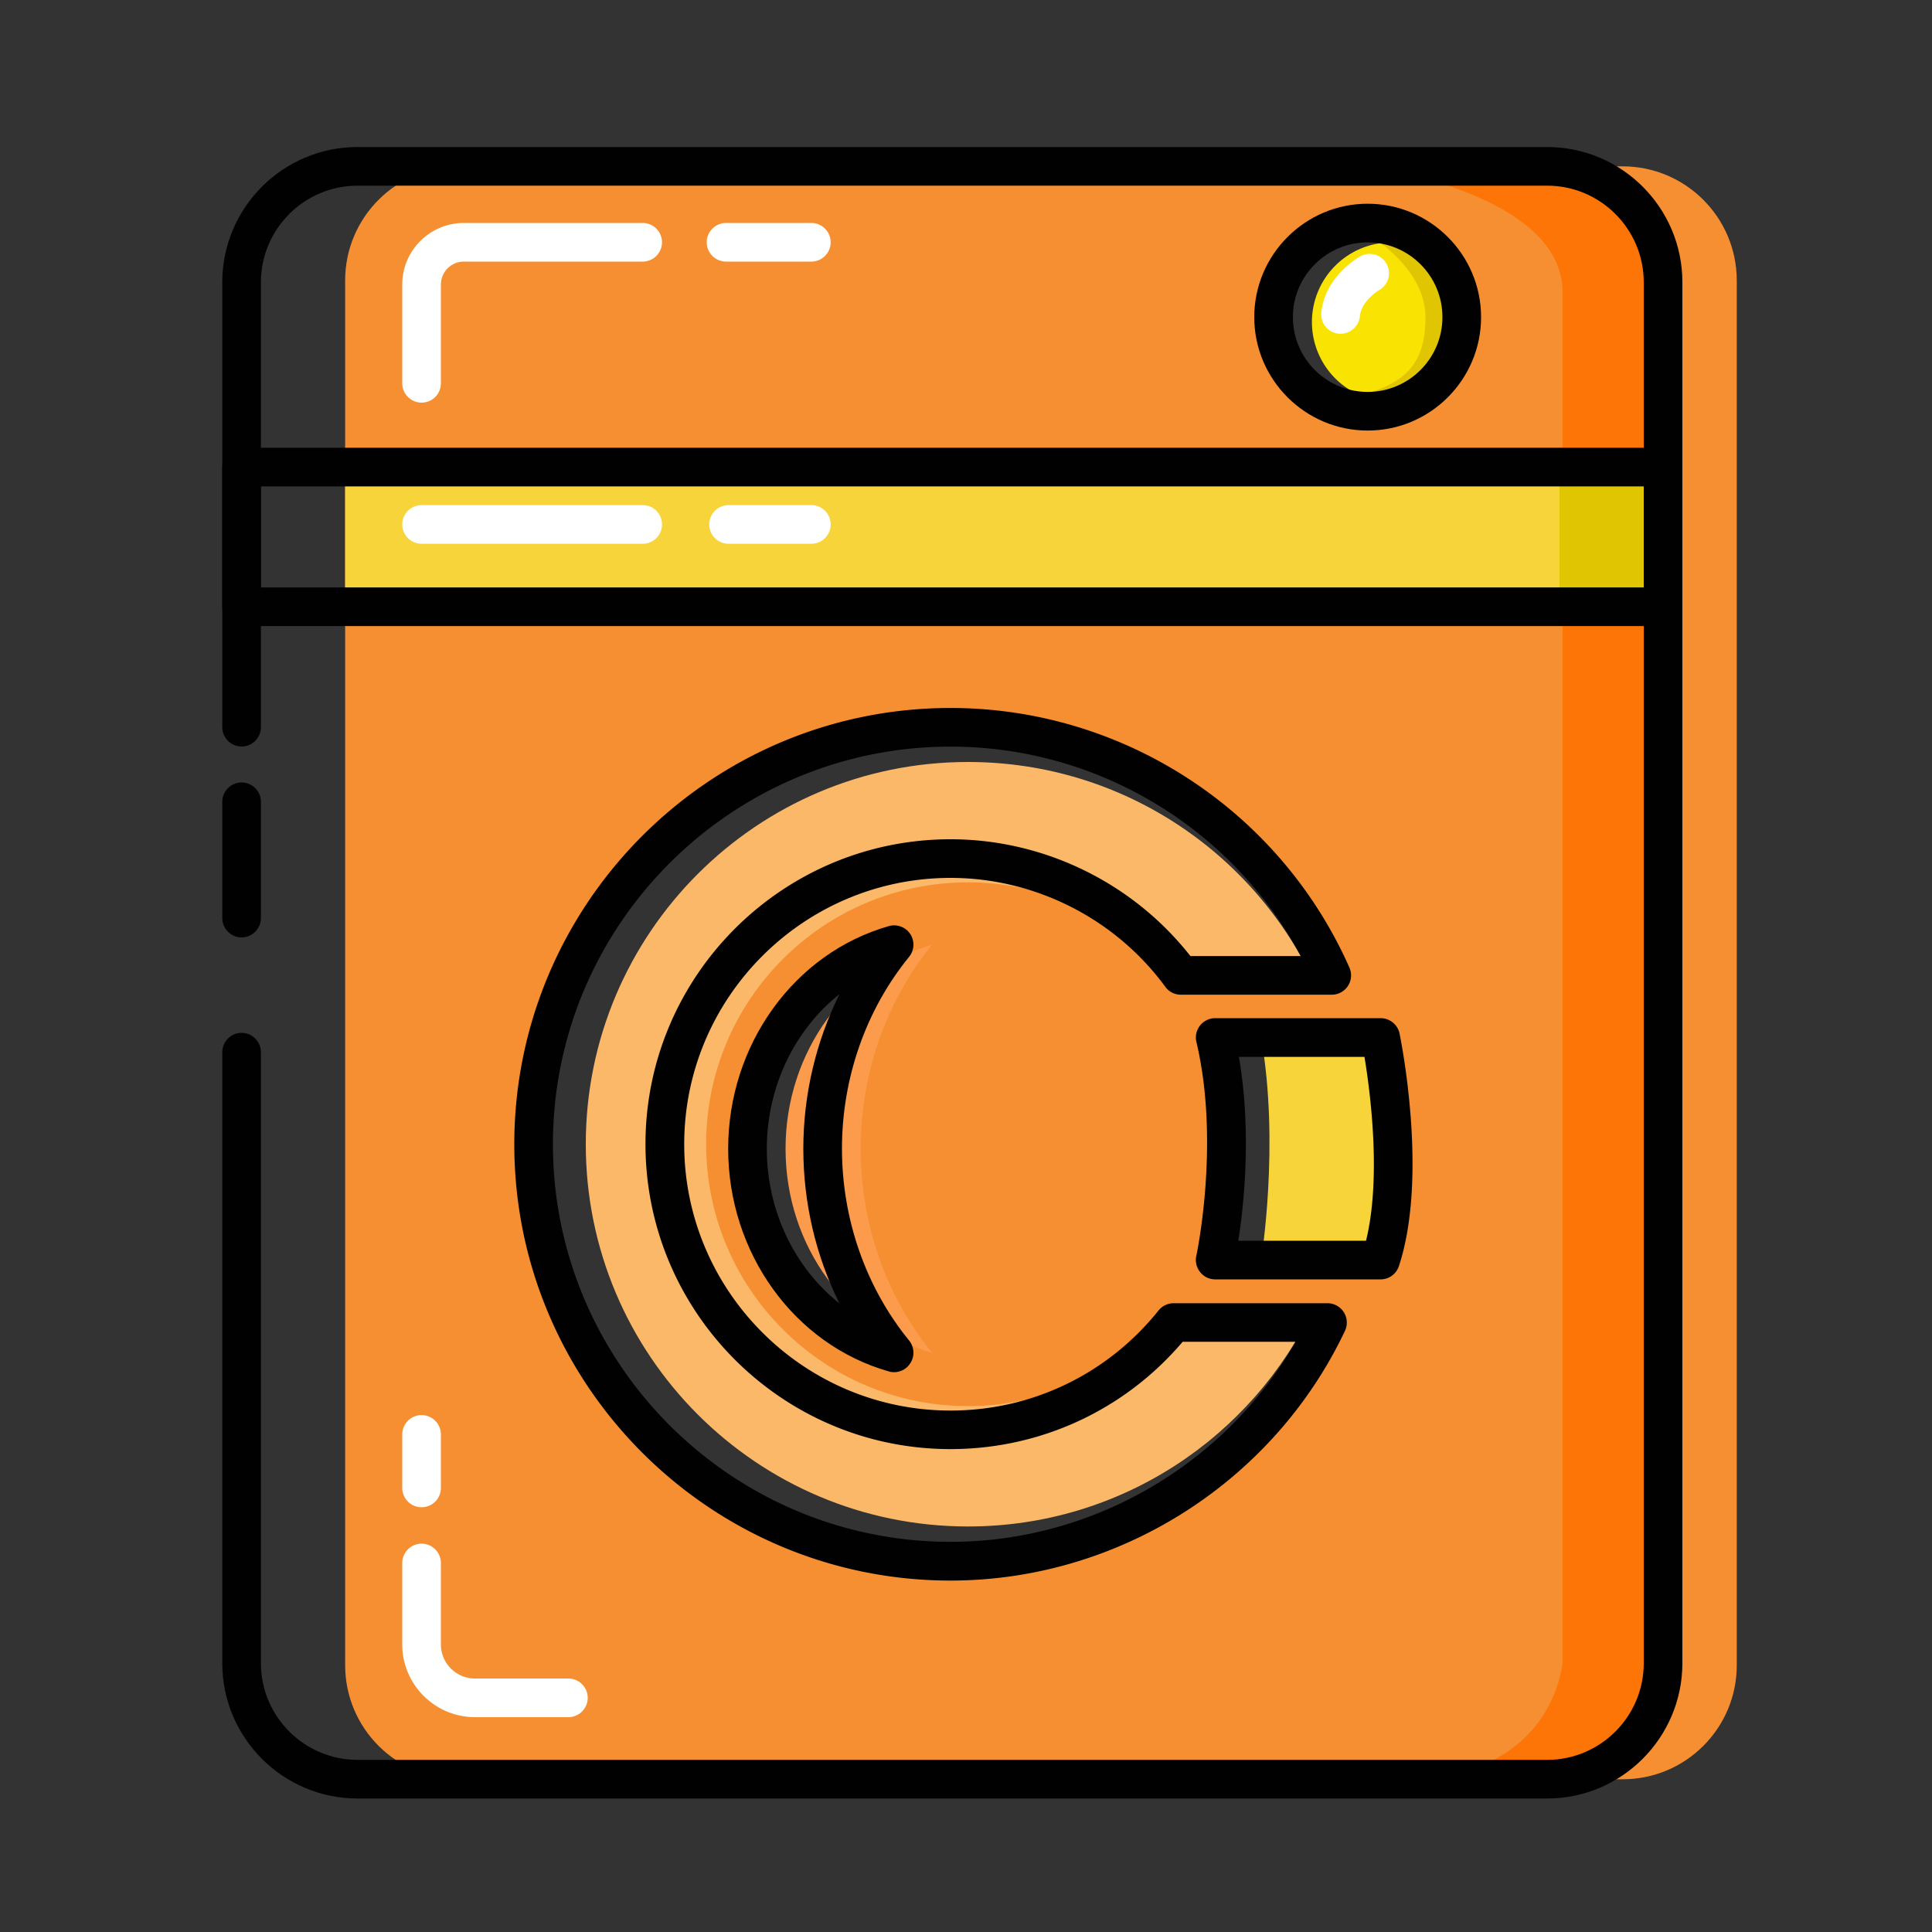 <?xml version="1.0" standalone="no"?><!DOCTYPE svg PUBLIC "-//W3C//DTD SVG 1.1//EN" "http://www.w3.org/Graphics/SVG/1.1/DTD/svg11.dtd"><svg class="icon" width="48px" height="48.00px" viewBox="0 0 1024 1024" version="1.1" xmlns="http://www.w3.org/2000/svg"><rect x="0" y="0" width="1024" height="1024" fill="#333333" stroke="none"/><path d="M860.006 88.166H243.405c-33.382 0-60.467 27.085-60.467 60.467v733.952c0 33.382 27.085 60.467 60.467 60.467h616.653c33.382 0 60.467-27.085 60.467-60.467V148.634c-0.051-33.382-27.136-60.467-60.518-60.467zM503.808 827.494c-122.061 0-220.979-98.97-220.979-220.979 0-122.061 98.97-220.979 220.979-220.979 90.163 0 167.68 54.067 202.035 131.482h-79.974c-27.546-37.53-71.936-61.901-122.061-61.901-83.61 0-151.398 67.789-151.398 151.398s67.789 151.398 151.398 151.398c47.872 0 90.522-22.221 118.221-56.883h81.562c-35.43 74.701-111.565 126.464-199.782 126.464z m-29.901-110.438c-44.749-12.698-77.67-56.32-77.67-108.134s32.973-95.437 77.67-108.134c-23.552 28.979-37.837 66.765-37.837 108.134s14.285 79.155 37.837 108.134z m257.843-49.203H644.096s13.414-61.389 0-117.914h87.654s15.002 72.192 0 117.914z m-6.861-449.894c-27.546 0-49.869-22.323-49.869-49.869s22.323-49.869 49.869-49.869 49.869 22.323 49.869 49.869-22.323 49.869-49.869 49.869z" fill="#F68F32" /><path d="M737.587 170.701m-42.24 0a42.24 42.24 0 1 0 84.48 0 42.24 42.24 0 1 0-84.48 0Z" fill="#F9E302" /><path d="M731.085 128.41s24.422 16.128 24.422 39.68-9.421 34.918-34.611 41.421c16.947 6.758 54.835-11.162 55.808-43.622-2.509-24.115-26.317-46.182-45.619-37.478z" fill="#E0C503" /><path d="M724.89 228.198c-33.126 0-60.109-26.982-60.109-60.109s26.982-60.109 60.109-60.109 60.109 26.982 60.109 60.109-26.931 60.109-60.109 60.109z m0-99.738c-21.862 0-39.629 17.766-39.629 39.629s17.766 39.629 39.629 39.629 39.629-17.766 39.629-39.629-17.766-39.629-39.629-39.629z" fill="#010101" /><path d="M621.466 693.094c-25.446 31.795-64.512 52.173-108.39 52.173-76.646 0-138.803-62.157-138.803-138.803 0-76.646 62.157-138.803 138.803-138.803 45.926 0 86.63 22.323 111.923 56.73h73.318c-31.488-71.014-102.554-120.525-185.242-120.525-111.872 0-202.598 90.726-202.598 202.598s90.726 202.598 202.598 202.598c80.896 0 150.682-47.411 183.194-115.968h-74.803z" fill="#FCB869" /><path d="M503.808 837.734c-127.488 0-231.219-103.731-231.219-231.219S376.269 375.245 503.808 375.245c91.341 0 174.336 54.016 211.405 137.574a10.225 10.225 0 0 1-9.37 14.387h-79.974c-3.277 0-6.349-1.536-8.243-4.198-26.522-36.147-69.069-57.702-113.818-57.702-77.824 0-141.158 63.334-141.158 141.158s63.334 141.158 141.158 141.158c43.11 0 83.251-19.354 110.234-53.043 1.946-2.406 4.864-3.84 7.987-3.84h81.562c3.533 0 6.758 1.792 8.653 4.762 1.894 2.97 2.099 6.707 0.614 9.882-38.093 80.384-120.166 132.352-209.05 132.352z m0-442.01c-116.224 0-210.739 94.566-210.739 210.739s94.566 210.739 210.739 210.739c75.52 0 145.613-41.114 182.886-106.035h-59.853c-30.822 36.25-75.418 56.883-123.085 56.883-89.139 0-161.638-72.499-161.638-161.638S414.669 444.826 503.808 444.826c49.459 0 96.614 23.04 127.13 61.901h58.47c-36.506-67.942-107.725-111.002-185.6-111.002z" fill="#010101" /><path d="M733.491 667.853c11.11-45.722 0-117.914 0-117.914h-65.075c9.984 56.576 0 117.914 0 117.914h65.075z" fill="#F7D53A" /><path d="M731.75 678.093H644.096c-3.123 0-6.042-1.382-7.987-3.84-1.946-2.406-2.714-5.581-2.048-8.602 0.154-0.614 12.749-59.853 0.051-113.408a10.255 10.255 0 0 1 9.984-12.595h87.654c4.864 0 9.062 3.43 10.035 8.141 0.614 3.072 15.36 75.418-0.307 123.187-1.382 4.25-5.274 7.117-9.728 7.117z m-75.418-20.48h67.686c8.243-33.587 2.202-79.104-0.819-97.434h-66.56c6.81 39.27 2.714 78.131-0.307 97.434z" fill="#010101" /><path d="M456.192 608.87c0-41.421 14.285-79.206 37.837-108.134-44.749 12.698-77.67 56.32-77.67 108.134 0 51.866 32.973 95.437 77.67 108.134-23.552-28.928-37.837-66.714-37.837-108.134z" fill="#FC9B4C" /><path d="M473.907 727.296c-0.922 0-1.894-0.102-2.816-0.41-50.125-14.234-85.146-62.771-85.146-118.016 0-55.245 35.021-103.731 85.146-118.016 4.301-1.229 8.909 0.461 11.366 4.198 2.458 3.738 2.202 8.602-0.614 12.083-22.938 28.16-35.584 64.307-35.584 101.683 0 37.376 12.646 73.523 35.584 101.683 2.816 3.482 3.072 8.346 0.614 12.083-1.946 3.021-5.171 4.71-8.55 4.71z m-28.979-200.346c-23.654 18.739-38.502 48.896-38.502 81.92 0 33.075 14.848 63.181 38.502 81.971-12.493-25.088-19.149-53.197-19.149-81.971s6.707-56.832 19.149-81.92z" fill="#010101" /><path d="M724.89 88.166s103.322 13.722 103.322 66.765v725.862s-4.147 62.208-84.89 62.208h77.619s60.467-7.117 60.467-69.53v-721.92s-4.506-66.048-81.203-66.048-75.315 2.662-75.315 2.662z" fill="#FC7506" /><path d="M819.968 953.242H189.491c-39.526 0-71.68-32.154-71.68-71.68v-323.891c0-5.632 4.608-10.24 10.24-10.24s10.24 4.608 10.24 10.24v323.891c0 28.211 22.989 51.2 51.2 51.2h630.528c28.211 0 51.2-22.989 51.2-51.2V149.606c0-28.211-22.989-51.2-51.2-51.2H189.491c-28.211 0-51.2 22.989-51.2 51.2v235.827c0 5.632-4.608 10.24-10.24 10.24s-10.24-4.608-10.24-10.24V149.606c0-39.526 32.154-71.68 71.68-71.68h630.528c39.526 0 71.68 32.154 71.68 71.68v731.955c-0.051 39.526-32.205 71.68-71.731 71.68z" fill="#010101" /><path d="M128.051 496.845c-5.632 0-10.24-4.608-10.24-10.24V424.96c0-5.632 4.608-10.24 10.24-10.24s10.24 4.608 10.24 10.24v61.645c0 5.632-4.608 10.24-10.24 10.24z" fill="#010101" /><path d="M182.938 247.552h698.47v74.086H182.938z" fill="#F7D53A" /><path d="M826.573 254.72h48.538v66.867h-48.538z" fill="#E0C503" /><path d="M881.408 331.827H128.051c-5.632 0-10.24-4.608-10.24-10.24V247.552c0-5.632 4.608-10.24 10.24-10.24h753.408c5.632 0 10.24 4.608 10.24 10.24v74.035c-0.051 5.683-4.608 10.24-10.291 10.24z m-743.117-20.48h732.928V257.792H138.291v53.555z" fill="#010101" /><path d="M223.437 213.402c-5.632 0-10.24-4.608-10.24-10.24V150.835c0-18.022 14.643-32.666 32.666-32.666h94.771c5.632 0 10.24 4.608 10.24 10.24s-4.608 10.24-10.24 10.24H245.862c-6.707 0-12.186 5.478-12.186 12.186v52.326c0 5.683-4.557 10.24-10.24 10.24zM430.029 138.65h-45.21c-5.632 0-10.24-4.608-10.24-10.24s4.608-10.24 10.24-10.24h45.21c5.632 0 10.24 4.608 10.24 10.24s-4.608 10.24-10.24 10.24zM710.554 176.896c-0.358 0-0.717 0-1.075-0.051-5.632-0.563-9.728-5.581-9.165-11.213 1.946-19.251 19.917-29.389 20.685-29.798 4.966-2.714 11.162-0.922 13.926 4.045a10.24 10.24 0 0 1-3.942 13.875c-0.307 0.205-9.37 5.581-10.24 13.978a10.291 10.291 0 0 1-10.189 9.165zM340.634 288.205H223.437c-5.632 0-10.24-4.608-10.24-10.24s4.608-10.24 10.24-10.24h117.197a10.24 10.24 0 1 1 0 20.48zM430.029 288.205h-43.878c-5.632 0-10.24-4.608-10.24-10.24s4.608-10.24 10.24-10.24h43.878c5.632 0 10.24 4.608 10.24 10.24s-4.608 10.24-10.24 10.24zM301.261 910.131h-49.51c-21.248 0-38.554-17.306-38.554-38.554v-43.162c0-5.632 4.608-10.24 10.24-10.24s10.24 4.608 10.24 10.24v43.162c0 9.933 8.09 18.074 18.074 18.074h49.51c5.632 0 10.24 4.608 10.24 10.24s-4.608 10.24-10.24 10.24zM223.437 798.874c-5.632 0-10.24-4.608-10.24-10.24v-28.365c0-5.632 4.608-10.24 10.24-10.24s10.24 4.608 10.24 10.24v28.365c0 5.683-4.557 10.24-10.24 10.24z" fill="#FFFFFF" /></svg>